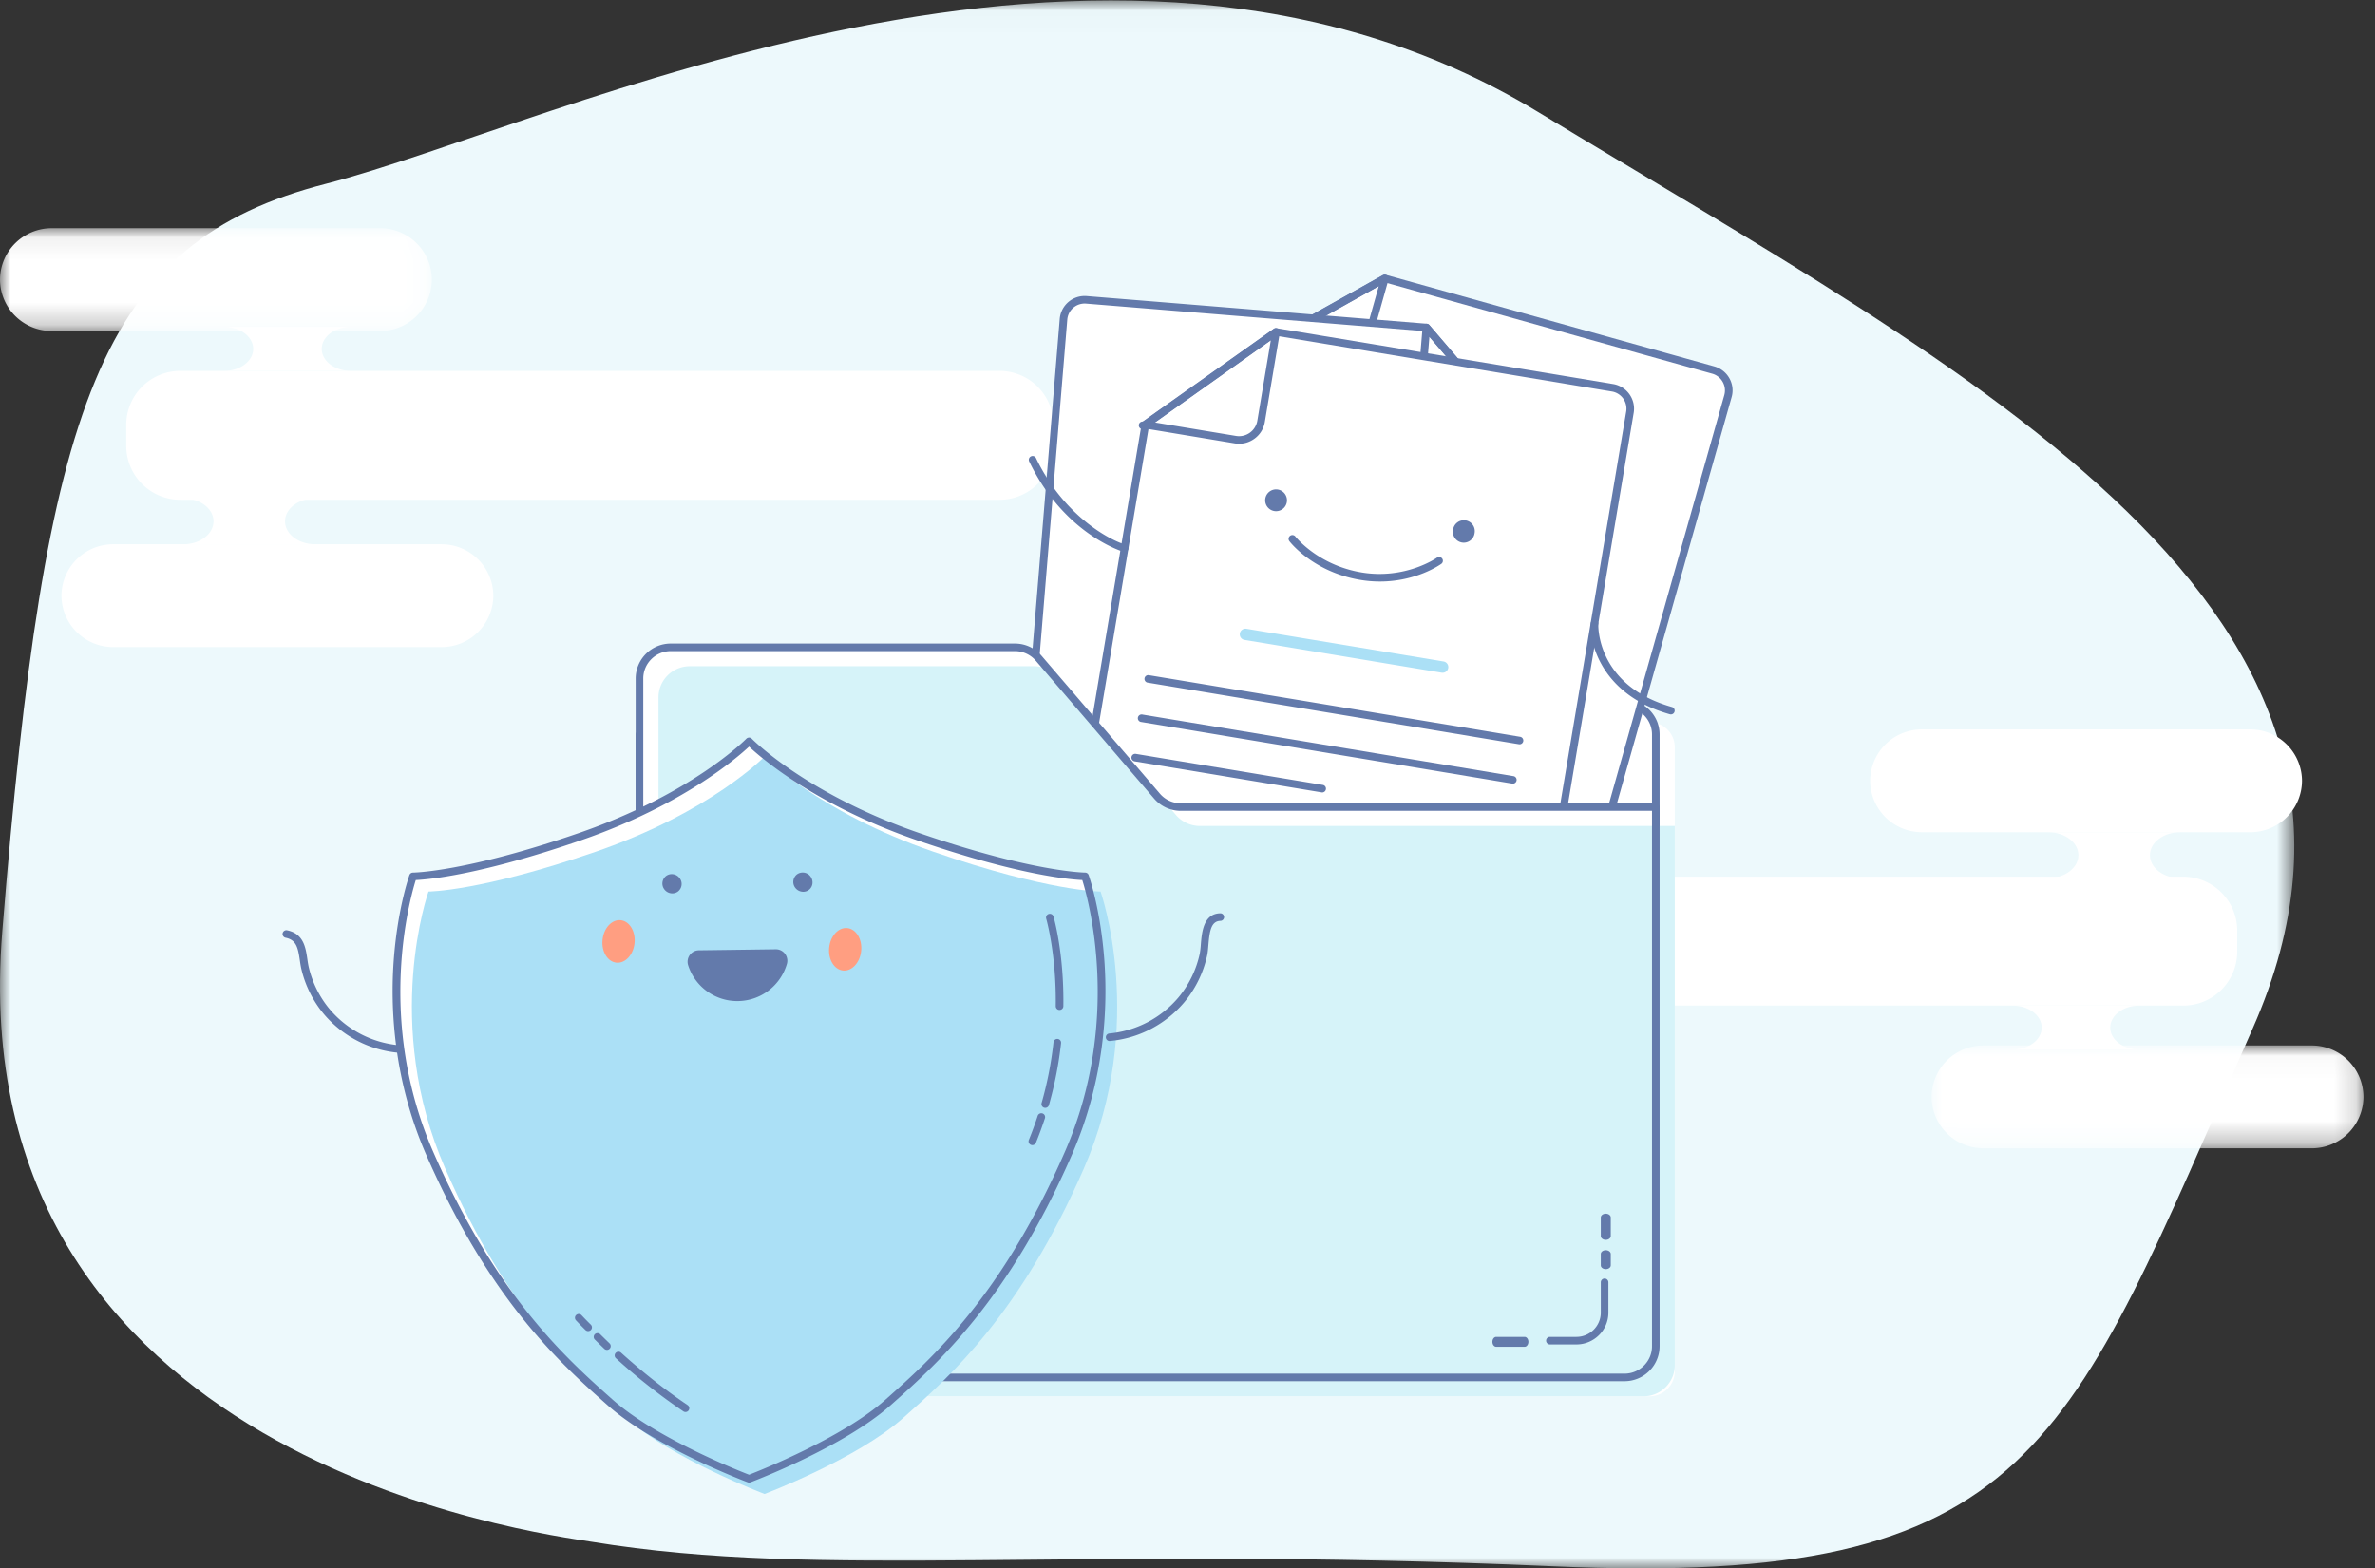 <svg xmlns="http://www.w3.org/2000/svg" xmlns:xlink="http://www.w3.org/1999/xlink" width="109" height="72" viewBox="0 0 109 72">
    <rect x="0" y="0" width="109" height="72" fill="#333333" stroke="none"/>
    <defs>
        <path id="a" d="M0 .021h105.297V72H0z"/>
        <path id="c" d="M0 .066h19.82v4.72H0z"/>
        <path id="e" d="M.024.026h19.82v4.72H.024z"/>
    </defs>
    <g fill="none" fill-rule="evenodd">
        <g>
            <mask id="b" fill="#fff">
                <use xlink:href="#a"/>
            </mask>
            <path fill="#EDF9FC" d="M27.155 70.78c-2.23-.367-29.024-3.667-27.051-28.007 1.972-24.34 4.448-31.66 14.865-34.338 10.417-2.678 35.739-15.35 55.61-3.301 19.87 12.05 41.311 22.856 32.803 42.095-8.509 19.239-9.902 25.657-32.102 24.675-22.2-.982-33.52.618-44.125-1.124" mask="url(#b)"/>
        </g>
        <path fill="#FFF" d="M8.272 17.027h37.6a2.479 2.479 0 0 1 2.478 2.464v.988a2.479 2.479 0 0 1-2.479 2.465h-37.6a2.479 2.479 0 0 1-2.477-2.465v-.988a2.479 2.479 0 0 1 2.478-2.464M5.194 24.987h15.074a2.373 2.373 0 0 1 2.373 2.36 2.373 2.373 0 0 1-2.373 2.359H5.194a2.373 2.373 0 0 1-2.373-2.36 2.373 2.373 0 0 1 2.373-2.36"/>
        <g transform="translate(0 10.41)">
            <mask id="d" fill="#fff">
                <use xlink:href="#c"/>
            </mask>
            <path fill="#FFF" d="M2.373.066h15.075a2.373 2.373 0 0 1 2.373 2.36 2.373 2.373 0 0 1-2.373 2.36H2.373A2.373 2.373 0 0 1 0 2.426 2.373 2.373 0 0 1 2.373.066" mask="url(#d)"/>
        </g>
        <path fill="#FFF" d="M10.291 15.007c.735 0 1.331.453 1.331 1.01 0 .558-.596 1.01-1.33 1.01h5.806c-.735 0-1.331-.452-1.331-1.01 0-.557.596-1.01 1.33-1.01h-5.806zM8.41 22.879c.768 0 1.39.472 1.39 1.054 0 .582-.622 1.054-1.39 1.054h6.061c-.767 0-1.389-.472-1.389-1.054 0-.582.622-1.054 1.39-1.054H8.41zM100.2 46.165H62.6a2.478 2.478 0 0 1-2.477-2.464v-.988a2.478 2.478 0 0 1 2.478-2.465h37.6a2.478 2.478 0 0 1 2.477 2.465v.988a2.478 2.478 0 0 1-2.478 2.464M103.279 38.205H88.204a2.373 2.373 0 0 1-2.373-2.36 2.373 2.373 0 0 1 2.373-2.359h15.075a2.373 2.373 0 0 1 2.372 2.36 2.373 2.373 0 0 1-2.372 2.36"/>
        <g transform="translate(88.628 47.971)">
            <mask id="f" fill="#fff">
                <use xlink:href="#e"/>
            </mask>
            <path fill="#FFF" d="M17.471 4.745H2.397a2.373 2.373 0 0 1-2.373-2.36A2.373 2.373 0 0 1 2.397.025H17.47a2.373 2.373 0 0 1 2.373 2.36 2.373 2.373 0 0 1-2.373 2.36" mask="url(#f)"/>
        </g>
        <path fill="#FFF" d="M98.18 48.184c-.734 0-1.33-.452-1.33-1.01 0-.557.596-1.009 1.33-1.009h-5.806c.735 0 1.331.452 1.331 1.01 0 .557-.596 1.01-1.33 1.01h5.806zM100.061 40.313c-.767 0-1.389-.472-1.389-1.054 0-.582.622-1.053 1.39-1.053H94c.767 0 1.389.471 1.389 1.053s-.622 1.054-1.39 1.054h6.061z"/>
        <g>
            <path fill="#FFF" d="M74.836 63.234H30.504a1.153 1.153 0 0 1-1.156-1.15V33.438c0-.635.518-1.15 1.156-1.15h44.332c.64 0 1.157.515 1.157 1.15v28.646c0 .635-.518 1.15-1.157 1.15"/>
            <path fill="#FFF" d="M75.709 64.101H31.377a1.153 1.153 0 0 1-1.157-1.15V34.306c0-.635.518-1.15 1.157-1.15h44.332c.639 0 1.156.515 1.156 1.15V62.95c0 .635-.517 1.15-1.156 1.15"/>
            <path fill="#637AAB" d="M74.555 63.407H30.786a1.61 1.61 0 0 1-1.613-1.603V33.718c0-.095.078-.173.175-.173.096 0 .174.078.174.173v28.086c0 .693.567 1.256 1.264 1.256h43.769c.697 0 1.264-.563 1.264-1.256V33.718c0-.692-.567-1.256-1.264-1.256h-23.9a.174.174 0 0 1-.174-.174c0-.095.078-.173.174-.173h23.9c.89 0 1.613.72 1.613 1.603v28.086a1.61 1.61 0 0 1-1.613 1.603"/>
            <path fill="#FFF" d="M57.135 16.364l-5.968 21.147a.969.969 0 0 0 .677 1.195l19.165 5.346a.976.976 0 0 0 1.203-.67l.93-3.296.497-1.82 5.668-20.083a.969.969 0 0 0-.678-1.195l-15.08-4.206-6.413 3.578-.001.004z"/>
            <path fill="#637AAB" d="M57.135 16.364l.005.001-.005-.001zm.15.112l-5.95 21.082a.798.798 0 0 0 .557.98l19.164 5.347a.803.803 0 0 0 .988-.55l.93-3.296.497-1.82 5.667-20.083a.797.797 0 0 0-.556-.98L63.57 12.967l-6.287 3.508zm13.99 27.786c-.105 0-.21-.014-.314-.043l-19.164-5.346a1.144 1.144 0 0 1-.798-1.409l5.968-21.147v-.001l.001-.004a.173.173 0 0 1 .083-.104l6.412-3.578a.175.175 0 0 1 .133-.016l15.08 4.207c.611.17.97.803.798 1.409l-5.667 20.082-.496 1.82-.93 3.297a1.15 1.15 0 0 1-1.105.833z"/>
            <path fill="#637AAB" d="M57.585 16.32l3.625 1.012a.852.852 0 0 0 1.05-.586l1.017-3.605-5.692 3.18zm3.855 1.39c-.107 0-.216-.014-.324-.044l-4.031-1.125a.174.174 0 0 1-.039-.318l6.427-3.59a.175.175 0 0 1 .194.015c.055.043.079.116.06.183l-1.131 4.008c-.149.526-.632.871-1.156.871z"/>
            <path fill="#FFF" d="M70.234 20.613l-1.803 21.89a.974.974 0 0 1-1.053.886L47.54 41.774a.971.971 0 0 1-.894-1.044l.281-3.412.171-1.88 1.713-20.787a.974.974 0 0 1 1.053-.886l15.61 1.27 4.76 5.573v.005z"/>
            <path fill="#637AAB" d="M70.234 20.613h.001zm-20.45-6.678a.8.8 0 0 0-.8.73l-1.712 20.788-.171 1.88-.28 3.41a.8.8 0 0 0 .734.857l19.838 1.616a.802.802 0 0 0 .864-.727l1.798-21.823-4.667-5.463-15.539-1.265a.813.813 0 0 0-.066-.003zm17.676 29.63a1.19 1.19 0 0 1-.096-.003l-19.838-1.615a1.147 1.147 0 0 1-1.054-1.232l.281-3.411.172-1.88 1.712-20.788a1.148 1.148 0 0 1 1.24-1.044l15.612 1.27a.175.175 0 0 1 .118.062l4.76 5.572a.173.173 0 0 1 .041.13l-1.803 21.891a1.148 1.148 0 0 1-1.145 1.048z"/>
            <path fill="#637AAB" d="M65.603 15.467l-.307 3.731a.849.849 0 0 0 .778.913l3.754.305-4.225-4.95zm4.63 5.33a.16.16 0 0 1-.014-.001l-4.173-.34a1.196 1.196 0 0 1-1.098-1.286l.342-4.15a.174.174 0 0 1 .12-.15c.067-.022.141 0 .187.053l4.77 5.588a.173.173 0 0 1-.133.286z"/>
            <path fill="#FFF" d="M55.111 60.561L33.88 54.494a.969.969 0 0 1-.666-1.201l5.5-19.02a.976.976 0 0 1 1.205-.665l3.309.946 1.82.536 20.162 5.763a.969.969 0 0 1 .666 1.2L61.548 57.02l-6.432 3.543-.005-.002z"/>
            <path fill="#637AAB" d="M39.648 33.744a.799.799 0 0 0-.768.578L33.38 53.34a.792.792 0 0 0 .546.986l21.168 6.05 6.305-3.474 4.307-14.898a.791.791 0 0 0-.546-.986l-20.163-5.762-1.82-.537-3.308-.945a.803.803 0 0 0-.222-.031m15.468 26.992a.177.177 0 0 1-.053-.008L33.831 54.66a1.138 1.138 0 0 1-.785-1.415l5.498-19.019a1.14 1.14 0 0 1 .548-.685c.269-.149.58-.184.874-.1l3.309.946 1.82.537 20.162 5.762a1.138 1.138 0 0 1 .786 1.415l-4.327 14.967a.174.174 0 0 1-.083.103L55.2 60.714a.175.175 0 0 1-.084.022"/>
            <path fill="#637AAB" d="M57.242 55.993a.85.85 0 0 0-.816.612l-1.04 3.599 5.712-3.144-3.62-1.034a.86.86 0 0 0-.236-.033m-2.14 4.739a.173.173 0 0 1-.168-.221l1.156-4.001a1.198 1.198 0 0 1 1.485-.817l4.024 1.15a.174.174 0 0 1 .037.318l-6.45 3.55a.175.175 0 0 1-.085.021"/>
            <path fill="#FFF" d="M52.568 19.487L48.93 41.15a.97.97 0 0 0 .803 1.114l19.632 3.26a.975.975 0 0 0 1.124-.795l.567-3.377.297-1.863 3.455-20.573a.97.97 0 0 0-.803-1.115l-15.45-2.565-5.986 4.245v.005z"/>
            <path fill="#637AAB" d="M52.568 19.487h.006-.006zm.161.095l-3.627 21.597a.798.798 0 0 0 .66.915l19.632 3.26c.437.072.85-.22.923-.653l.567-3.376.296-1.862 3.456-20.575a.799.799 0 0 0-.66-.915L58.598 15.42l-5.869 4.162zm16.798 26.13a1.16 1.16 0 0 1-.19-.016l-19.633-3.26a1.145 1.145 0 0 1-.946-1.314l3.638-21.664v-.003l.001-.005a.174.174 0 0 1 .07-.11l5.988-4.244a.175.175 0 0 1 .13-.03l15.449 2.565a1.146 1.146 0 0 1 .946 1.315l-3.455 20.572-.296 1.863-.568 3.377a1.15 1.15 0 0 1-1.134.954z"/>
            <path fill="#637AAB" d="M53.01 19.395l3.715.617a.85.85 0 0 0 .98-.695l.62-3.693-5.314 3.771zm3.858.976c-.067 0-.133-.006-.2-.017l-4.13-.686a.173.173 0 1 1-.073-.312l6-4.258a.175.175 0 0 1 .194-.006c.06.037.091.106.08.176l-.69 4.106c-.053.314-.226.59-.487.774a1.196 1.196 0 0 1-.694.223z"/>
            <path fill="#ABE0F6" d="M66.207 30.884a.265.265 0 0 1-.043-.003l-9.047-1.503a.26.26 0 1 1 .086-.513l9.047 1.502a.26.26 0 0 1-.043.517"/>
            <path fill="#637AAB" d="M69.44 35.976c-.01 0-.02 0-.03-.002l-17.028-2.828a.174.174 0 1 1 .057-.342l17.029 2.828a.174.174 0 0 1-.029.344M69.743 34.17l-.03-.003-17.028-2.827a.174.174 0 1 1 .058-.342l17.028 2.827a.174.174 0 0 1-.028.345M60.685 36.38c-.01 0-.019-.001-.028-.003l-8.579-1.424a.174.174 0 1 1 .058-.343l8.578 1.425a.174.174 0 0 1-.029.345M63.334 26.697c-.283 0-.582-.022-.895-.074-2.153-.358-3.219-1.722-3.263-1.78a.173.173 0 0 1 .033-.243.175.175 0 0 1 .245.033c.01.013 1.032 1.314 3.042 1.648 2.009.333 3.436-.667 3.45-.677a.175.175 0 0 1 .244.04.173.173 0 0 1-.04.241c-.053.039-1.151.812-2.816.812M59.06 23.05a.5.5 0 1 0-.987-.164.5.5 0 1 0 .987.164M67.676 24.48a.5.5 0 1 0-.986-.164.5.5 0 1 0 .986.164M76.685 32.797a.177.177 0 0 1-.048-.007c-3.418-.97-3.71-3.698-3.625-4.196a.174.174 0 0 1 .2-.142.174.174 0 0 1 .144.2c-.005.027-.113 2.815 3.376 3.805a.173.173 0 0 1-.047.34M51.614 25.34a.177.177 0 0 1-.035-.003c-.026-.005-2.729-.793-4.345-4.155a.173.173 0 0 1 .083-.231.175.175 0 0 1 .232.081c1.38 2.873 3.7 3.884 4.1 3.965a.173.173 0 0 1-.035.343M58.27 46.204c-.01 0-.02 0-.029-.002a.174.174 0 0 1-.143-.2l.383-2.284a.174.174 0 0 1 .345.057l-.384 2.284a.174.174 0 0 1-.172.145M60.06 46.502a.174.174 0 0 1-.172-.202l.384-2.285a.175.175 0 0 1 .344.058l-.384 2.284a.174.174 0 0 1-.172.145"/>
            <path fill="#FFF" d="M75.993 37.05H54.195c-.42 0-.82-.183-1.094-.502l-5.43-6.328a1.441 1.441 0 0 0-1.094-.503H30.786c-.794 0-1.438.64-1.438 1.43v30.658c0 .79.644 1.43 1.438 1.43h43.769c.794 0 1.438-.64 1.438-1.43V37.05z"/>
            <path fill="#D6F3F9" d="M76.865 37.918H55.068c-.421 0-.821-.184-1.095-.502l-5.429-6.33a1.441 1.441 0 0 0-1.094-.501H31.658c-.794 0-1.438.64-1.438 1.43v30.657c0 .79.644 1.43 1.438 1.43h43.77c.794 0 1.437-.64 1.437-1.43V37.918z"/>
            <path fill="#637AAB" d="M30.786 29.891c-.697 0-1.264.564-1.264 1.256v30.658c0 .692.567 1.256 1.264 1.256h43.769c.697 0 1.264-.564 1.264-1.256V37.224H54.195c-.473 0-.92-.205-1.227-.563l-5.43-6.329c-.24-.28-.59-.441-.96-.441H30.786zm43.769 33.517h-43.77a1.61 1.61 0 0 1-1.612-1.603V31.147a1.61 1.61 0 0 1 1.613-1.603h15.792c.472 0 .92.205 1.226.563l5.43 6.329c.24.28.59.441.961.441h21.798c.096 0 .175.078.175.174v24.754a1.61 1.61 0 0 1-1.613 1.603z"/>
            <path fill="#637AAB" d="M73.697 56.919c-.126 0-.228-.078-.228-.174v-.852c0-.096.102-.174.228-.174.127 0 .23.078.23.174v.852c0 .096-.103.174-.23.174M73.697 58.263c-.126 0-.228-.077-.228-.173v-.52c0-.096.102-.174.228-.174.127 0 .23.078.23.173v.52c0 .097-.103.174-.23.174M72.35 61.72h-1.216a.174.174 0 0 1-.174-.174c0-.096.078-.173.174-.173h1.216c.617 0 1.119-.5 1.119-1.113v-1.39a.174.174 0 1 1 .349 0v1.39c0 .805-.659 1.46-1.468 1.46M69.971 61.828H68.67c-.097 0-.175-.102-.175-.228 0-.125.078-.227.175-.227h1.301c.096 0 .175.102.175.227 0 .126-.079.228-.175.228"/>
            <path fill="#FFF" d="M49.8 40.232s-2.379 0-7.673-1.828c-5.294-1.827-7.75-4.37-7.75-4.37s-2.455 2.543-7.749 4.37c-5.294 1.828-7.673 1.828-7.673 1.828s-2.148 6.04.768 12.715c2.915 6.676 6.138 9.537 8.286 11.444 2.149 1.908 6.369 3.497 6.369 3.497s4.22-1.59 6.368-3.497c2.148-1.907 5.37-4.768 8.287-11.444 2.915-6.675.767-12.715.767-12.715"/>
            <path fill="#ABE0F6" d="M50.511 40.93s-2.378 0-7.672-1.829c-5.294-1.828-7.75-4.37-7.75-4.37s-2.455 2.542-7.75 4.37c-5.293 1.828-7.672 1.828-7.672 1.828s-2.148 6.04.767 12.715c2.916 6.676 6.138 9.537 8.287 11.444 2.148 1.907 6.368 3.497 6.368 3.497s4.22-1.59 6.369-3.497c2.148-1.907 5.37-4.768 8.286-11.444 2.916-6.675.767-12.715.767-12.715"/>
            <path fill="#637AAB" d="M19.083 40.402c-.268.853-1.838 6.436.8 12.476 2.9 6.64 6.115 9.495 8.242 11.384 1.96 1.74 5.725 3.235 6.253 3.44.528-.205 4.293-1.7 6.252-3.44 2.127-1.889 5.342-4.743 8.243-11.384 2.638-6.04 1.067-11.623.799-12.476-.562-.025-2.954-.229-7.602-1.834-4.617-1.593-7.123-3.76-7.692-4.293-.57.533-3.076 2.7-7.693 4.293-4.648 1.605-7.04 1.809-7.602 1.834m15.295 27.66a.174.174 0 0 1-.062-.012c-.174-.065-4.275-1.622-6.423-3.53-2.15-1.908-5.4-4.793-8.33-11.503-1.52-3.481-1.65-6.785-1.491-8.943.172-2.34.697-3.837.719-3.9a.175.175 0 0 1 .164-.115c.024 0 2.422-.025 7.616-1.818 5.194-1.794 7.656-4.302 7.68-4.327a.175.175 0 0 1 .252 0c.025.025 2.494 2.536 7.681 4.327 5.194 1.793 7.592 1.818 7.616 1.818.074 0 .14.046.164.115.023.063.547 1.56.72 3.9.158 2.158.029 5.462-1.491 8.943-2.931 6.71-6.18 9.595-8.33 11.504-2.149 1.907-6.25 3.464-6.424 3.53a.174.174 0 0 1-.061.01"/>
            <path fill="#637AAB" d="M31.458 64.822a.174.174 0 0 1-.097-.03 28.018 28.018 0 0 1-3.094-2.437.173.173 0 0 1-.012-.245.175.175 0 0 1 .246-.012c1 .904 2.028 1.713 3.056 2.407a.173.173 0 0 1-.099.317M27.855 61.97a.174.174 0 0 1-.121-.049 33.4 33.4 0 0 1-.435-.424.173.173 0 0 1 0-.245.175.175 0 0 1 .246 0c.145.143.288.283.43.42a.173.173 0 0 1-.12.298M26.992 61.109a.174.174 0 0 1-.124-.051 14.91 14.91 0 0 1-.434-.443.173.173 0 0 1 .008-.245.175.175 0 0 1 .247.008 14.486 14.486 0 0 0 .426.435.173.173 0 0 1-.123.296M48.628 46.365h-.002a.174.174 0 0 1-.172-.176c.033-2.377-.433-4-.438-4.015a.174.174 0 1 1 .335-.097c.02.067.486 1.684.452 4.117a.174.174 0 0 1-.175.17M47.972 50.86a.173.173 0 0 1-.168-.221c.259-.903.443-1.841.547-2.79a.174.174 0 0 1 .192-.153c.096.01.165.096.155.191a17.269 17.269 0 0 1-.558 2.847.174.174 0 0 1-.168.126M47.381 52.57a.173.173 0 0 1-.162-.239c.15-.365.287-.74.41-1.116a.175.175 0 0 1 .332.107c-.125.383-.266.767-.418 1.14a.175.175 0 0 1-.162.108"/>
            <path fill="#FF9E81" d="M29.122 43.291c-.053.538-.425.943-.83.904-.407-.04-.693-.507-.64-1.046.052-.538.423-.943.83-.904.406.04.692.508.64 1.046M39.523 43.651c-.052.539-.424.943-.83.904-.406-.04-.693-.507-.64-1.045.052-.539.424-.944.83-.904.406.039.693.507.64 1.045"/>
            <path fill="#637AAB" d="M32.075 43.627a.525.525 0 0 0-.496.68 2.366 2.366 0 0 0 2.29 1.65 2.365 2.365 0 0 0 2.245-1.708.526.526 0 0 0-.515-.669l-3.524.047zM30.797 41.01a.456.456 0 0 1-.302-.173.44.44 0 0 1 .07-.619.43.43 0 0 1 .328-.083c.116.017.22.078.293.172a.44.44 0 0 1-.07.619.43.43 0 0 1-.319.084M36.805 40.936a.455.455 0 0 1-.302-.173.44.44 0 0 1 .07-.619.445.445 0 0 1 .62.089.45.45 0 0 1 .094.325.424.424 0 0 1-.482.378M50.918 47.792a.174.174 0 0 1-.015-.346 4.721 4.721 0 0 0 3.178-1.65 4.68 4.68 0 0 0 .981-2.008 3.56 3.56 0 0 0 .05-.418c.047-.571.118-1.434.905-1.442h.002a.174.174 0 0 1 .002.347c-.436.004-.508.468-.562 1.123-.014.171-.027.333-.056.464a5.027 5.027 0 0 1-1.055 2.156 5.073 5.073 0 0 1-3.43 1.774M18.298 48.331a5.073 5.073 0 0 1-3.43-1.773 5.03 5.03 0 0 1-1.034-2.063c-.033-.138-.054-.283-.075-.424-.083-.569-.16-.922-.652-1.022a.173.173 0 1 1 .07-.34c.758.153.852.796.928 1.312.02.14.04.27.069.394.17.71.502 1.374.961 1.92a4.72 4.72 0 0 0 3.178 1.65.174.174 0 0 1-.015.346"/>
        </g>
    </g>
</svg>
